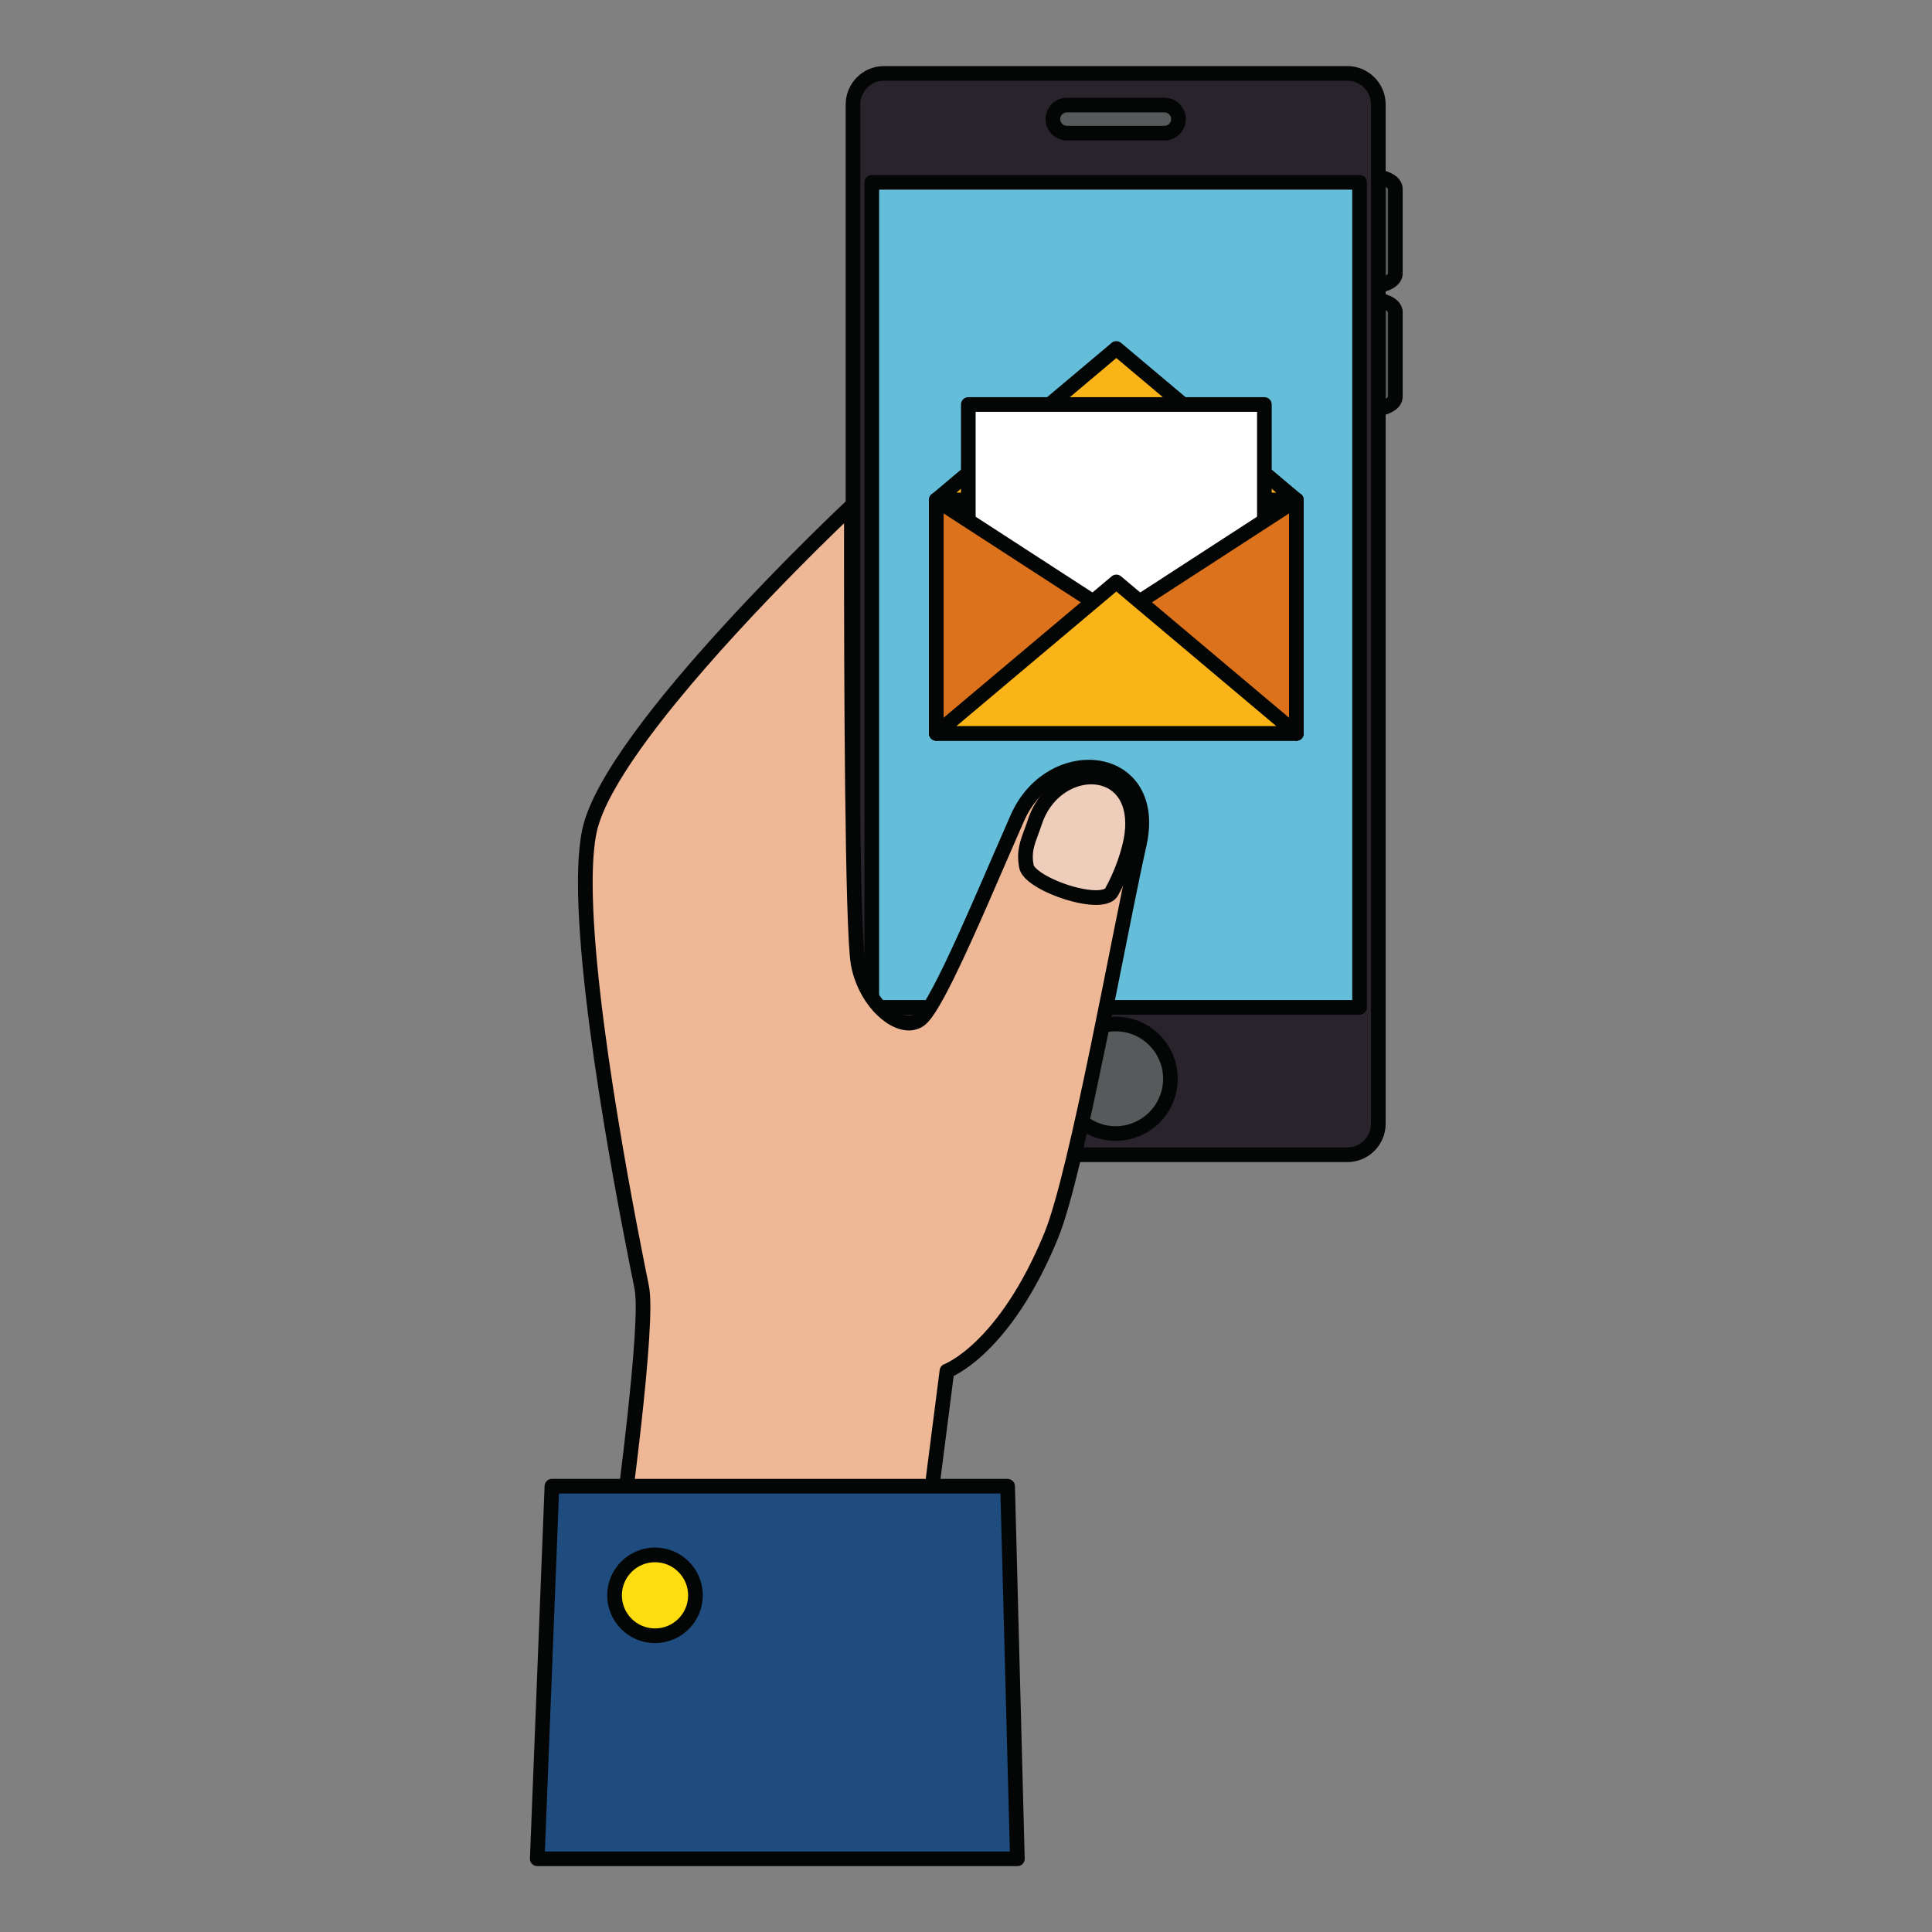<svg xmlns="http://www.w3.org/2000/svg" xmlns:xlink="http://www.w3.org/1999/xlink" width="512" zoomAndPan="magnify" viewBox="0 0 384 384" height="512" preserveAspectRatio="xMidYMid meet" version="1.0"><rect x="0" y="0" width="384" height="384" fill="#808080" stroke="none"/><defs><clipPath id="1bcb712e0e"><path d="M 168 13.098 L 276 13.098 L 276 231 L 168 231 Z M 168 13.098 " clip-rule="nonzero"/></clipPath><clipPath id="43866b1a83"><path d="M 105.008 293 L 204 293 L 204 370.848 L 105.008 370.848 Z M 105.008 293 " clip-rule="nonzero"/></clipPath></defs><path fill="#575a5b" d="M 272.812 56.824 C 270.32 56.824 268.293 55.738 268.293 54.395 L 268.293 37.516 C 268.293 36.172 270.32 35.09 272.812 35.09 C 275.305 35.09 277.332 36.172 277.332 37.516 L 277.332 54.395 C 277.332 55.738 275.305 56.824 272.812 56.824 " fill-opacity="1" fill-rule="nonzero"/><path fill="#040606" d="M 272.812 56.824 L 272.812 55.367 C 271.777 55.371 270.855 55.125 270.309 54.828 C 270.035 54.684 269.863 54.527 269.797 54.441 L 269.75 54.363 L 269.672 54.395 L 269.75 54.395 L 269.75 54.363 L 269.672 54.395 L 269.75 54.395 L 269.75 37.516 L 269.676 37.516 L 269.75 37.547 L 269.75 37.516 L 269.676 37.516 L 269.75 37.547 C 269.75 37.539 269.785 37.465 269.914 37.352 C 270.102 37.18 270.484 36.957 270.996 36.805 C 271.504 36.645 272.133 36.547 272.812 36.547 C 273.848 36.543 274.77 36.785 275.316 37.086 C 275.59 37.227 275.766 37.383 275.832 37.473 L 275.879 37.547 L 275.91 37.531 L 275.875 37.539 L 275.879 37.547 L 275.91 37.531 L 275.875 37.539 L 275.988 37.516 L 275.875 37.516 L 275.875 37.539 L 275.988 37.516 L 275.875 37.516 L 275.875 54.395 L 275.957 54.395 L 275.879 54.363 L 275.875 54.395 L 275.957 54.395 L 275.879 54.363 C 275.875 54.371 275.84 54.449 275.711 54.562 C 275.523 54.73 275.141 54.953 274.629 55.109 C 274.121 55.266 273.492 55.367 272.812 55.367 L 272.812 58.281 C 274.273 58.277 275.609 57.977 276.699 57.395 C 277.242 57.098 277.73 56.73 278.121 56.242 C 278.508 55.754 278.789 55.105 278.789 54.395 L 278.789 37.516 C 278.789 36.812 278.508 36.16 278.121 35.672 C 277.535 34.938 276.738 34.465 275.836 34.133 C 274.934 33.805 273.91 33.633 272.812 33.633 C 271.352 33.637 270.02 33.934 268.926 34.516 C 268.383 34.812 267.895 35.18 267.504 35.672 C 267.117 36.16 266.836 36.812 266.836 37.516 L 266.836 54.395 C 266.836 55.105 267.117 55.754 267.504 56.238 C 268.094 56.973 268.887 57.445 269.789 57.777 C 270.691 58.105 271.719 58.277 272.812 58.281 L 272.812 56.824 " fill-opacity="1" fill-rule="nonzero"/><path fill="#575a5b" d="M 272.812 81.316 C 270.32 81.316 268.293 80.23 268.293 78.887 L 268.293 62.008 C 268.293 60.668 270.32 59.582 272.812 59.582 C 275.305 59.582 277.332 60.668 277.332 62.008 L 277.332 78.887 C 277.332 80.23 275.305 81.316 272.812 81.316 " fill-opacity="1" fill-rule="nonzero"/><path fill="#040606" d="M 272.812 81.316 L 272.812 79.859 C 271.777 79.863 270.855 79.617 270.309 79.32 C 270.035 79.176 269.863 79.02 269.797 78.934 L 269.75 78.855 L 269.672 78.887 L 269.75 78.887 L 269.75 78.855 L 269.672 78.887 L 269.75 78.887 L 269.75 62.008 L 269.676 62.008 L 269.75 62.035 L 269.75 62.008 L 269.676 62.008 L 269.75 62.035 C 269.75 62.031 269.785 61.953 269.914 61.84 C 270.102 61.668 270.484 61.449 270.996 61.293 C 271.504 61.137 272.133 61.035 272.812 61.039 C 273.848 61.031 274.77 61.273 275.316 61.574 C 275.59 61.723 275.766 61.875 275.832 61.965 L 275.879 62.035 L 275.914 62.023 L 275.875 62.031 L 275.879 62.035 L 275.914 62.023 L 275.875 62.031 L 275.992 62.008 L 275.875 62.008 L 275.875 62.031 L 275.992 62.008 L 275.875 62.008 L 275.875 78.887 L 275.957 78.887 L 275.879 78.855 L 275.875 78.887 L 275.957 78.887 L 275.879 78.855 C 275.875 78.863 275.84 78.941 275.711 79.055 C 275.523 79.223 275.141 79.445 274.629 79.602 C 274.121 79.758 273.492 79.859 272.812 79.859 L 272.812 82.773 C 274.273 82.77 275.609 82.469 276.699 81.887 C 277.242 81.594 277.73 81.223 278.121 80.734 C 278.508 80.246 278.789 79.598 278.789 78.887 L 278.789 62.008 C 278.789 61.301 278.508 60.652 278.121 60.16 C 277.535 59.426 276.738 58.957 275.836 58.625 C 274.934 58.297 273.91 58.125 272.812 58.125 C 271.352 58.129 270.016 58.426 268.926 59.008 C 268.383 59.305 267.895 59.672 267.504 60.16 C 267.117 60.652 266.836 61.301 266.836 62.008 L 266.836 78.887 C 266.836 79.598 267.117 80.246 267.504 80.73 C 268.094 81.469 268.887 81.938 269.789 82.27 C 270.691 82.598 271.719 82.773 272.812 82.773 L 272.812 81.316 " fill-opacity="1" fill-rule="nonzero"/><path fill="#29242c" d="M 273.953 223.352 C 273.953 226.758 271.188 229.52 267.785 229.52 L 175.707 229.52 C 172.305 229.52 169.543 226.758 169.543 223.352 L 169.543 20.758 C 169.543 17.352 172.305 14.59 175.707 14.59 L 267.785 14.59 C 271.188 14.59 273.953 17.352 273.953 20.758 L 273.953 223.352 " fill-opacity="1" fill-rule="nonzero"/><g clip-path="url(#1bcb712e0e)"><path fill="#040606" d="M 273.953 223.352 L 272.492 223.352 C 272.492 224.66 271.969 225.828 271.117 226.68 C 270.258 227.539 269.09 228.062 267.785 228.062 L 175.707 228.062 C 174.406 228.062 173.238 227.539 172.379 226.68 C 171.527 225.828 171.004 224.66 171.004 223.352 L 171.004 20.758 C 171.004 19.453 171.527 18.285 172.379 17.426 C 173.238 16.57 174.406 16.047 175.707 16.047 L 267.785 16.047 C 269.09 16.047 270.258 16.57 271.117 17.426 C 271.969 18.285 272.492 19.453 272.492 20.758 L 272.492 223.352 L 275.41 223.352 L 275.41 20.758 C 275.41 16.547 271.992 13.133 267.785 13.133 L 175.707 13.133 C 171.5 13.133 168.086 16.547 168.086 20.758 L 168.086 223.352 C 168.086 227.562 171.5 230.977 175.707 230.977 L 267.785 230.977 C 271.992 230.977 275.41 227.566 275.41 223.352 L 273.953 223.352 " fill-opacity="1" fill-rule="nonzero"/></g><path fill="#65bed9" d="M 270.223 200.23 L 173.273 200.23 L 173.273 36.238 L 270.223 36.238 L 270.223 200.23 " fill-opacity="1" fill-rule="nonzero"/><path fill="#040606" d="M 270.223 200.23 L 270.223 198.773 L 174.73 198.773 L 174.73 37.691 L 268.766 37.691 L 268.766 200.23 L 270.223 200.23 L 270.223 198.773 L 270.223 200.23 L 271.684 200.23 L 271.684 36.238 C 271.684 35.852 271.527 35.477 271.254 35.207 C 270.984 34.934 270.609 34.781 270.223 34.781 L 173.273 34.781 C 172.887 34.781 172.512 34.934 172.238 35.207 C 171.969 35.477 171.812 35.852 171.812 36.238 L 171.812 200.23 C 171.812 200.617 171.965 200.984 172.238 201.258 C 172.516 201.535 172.883 201.688 173.273 201.688 L 270.223 201.688 C 270.613 201.688 270.98 201.535 271.254 201.258 C 271.531 200.984 271.684 200.617 271.684 200.23 L 270.223 200.23 " fill-opacity="1" fill-rule="nonzero"/><path fill="#575a5b" d="M 234.23 23.672 C 234.23 25.211 232.98 26.461 231.441 26.461 L 212.059 26.461 C 210.516 26.461 209.266 25.211 209.266 23.672 C 209.266 22.129 210.516 20.883 212.059 20.883 L 231.441 20.883 C 232.98 20.883 234.23 22.129 234.23 23.672 " fill-opacity="1" fill-rule="nonzero"/><path fill="#040606" d="M 234.23 23.672 L 232.773 23.672 C 232.773 24.406 232.176 25.004 231.441 25.004 L 212.059 25.004 C 211.32 25.004 210.723 24.406 210.723 23.672 C 210.723 22.938 211.32 22.344 212.059 22.34 L 231.441 22.34 C 232.176 22.344 232.773 22.938 232.773 23.672 L 235.688 23.672 C 235.688 21.328 233.785 19.43 231.441 19.426 L 212.059 19.426 C 209.711 19.43 207.809 21.328 207.809 23.672 C 207.809 26.02 209.711 27.918 212.059 27.918 L 231.441 27.918 C 233.785 27.918 235.688 26.02 235.688 23.672 L 234.23 23.672 " fill-opacity="1" fill-rule="nonzero"/><path fill="#575a5b" d="M 232.633 214.41 C 232.633 220.422 227.758 225.297 221.746 225.297 C 215.738 225.297 210.859 220.422 210.859 214.41 C 210.859 208.402 215.738 203.527 221.746 203.527 C 227.758 203.527 232.633 208.402 232.633 214.41 " fill-opacity="1" fill-rule="nonzero"/><path fill="#040606" d="M 232.633 214.41 L 231.176 214.41 C 231.176 217.02 230.121 219.363 228.414 221.078 C 226.703 222.785 224.359 223.836 221.746 223.84 C 219.141 223.836 216.793 222.785 215.082 221.078 C 213.375 219.363 212.32 217.02 212.32 214.41 C 212.32 211.805 213.375 209.457 215.082 207.746 C 216.793 206.039 219.141 204.988 221.746 204.984 C 224.359 204.988 226.703 206.039 228.414 207.746 C 230.121 209.457 231.176 211.805 231.176 214.41 L 234.09 214.41 C 234.09 207.594 228.566 202.074 221.746 202.07 C 214.93 202.074 209.402 207.594 209.402 214.41 C 209.402 221.227 214.93 226.75 221.746 226.75 C 228.566 226.75 234.09 221.227 234.09 214.41 L 232.633 214.41 " fill-opacity="1" fill-rule="nonzero"/><path fill="#f6891d" d="M 257.66 145.773 L 186.102 145.773 L 186.102 99.367 L 257.66 99.367 L 257.66 145.773 " fill-opacity="1" fill-rule="nonzero"/><path fill="#040606" d="M 257.66 145.773 L 257.66 144.316 L 187.559 144.316 L 187.559 100.824 L 256.203 100.824 L 256.203 145.773 L 257.66 145.773 L 257.66 144.316 L 257.66 145.773 L 259.121 145.773 L 259.121 99.367 C 259.121 98.984 258.965 98.609 258.695 98.336 C 258.422 98.066 258.047 97.91 257.66 97.91 L 186.102 97.91 C 185.719 97.91 185.34 98.066 185.07 98.336 C 184.797 98.609 184.645 98.984 184.645 99.367 L 184.645 145.773 C 184.645 146.164 184.793 146.531 185.07 146.805 C 185.344 147.082 185.715 147.23 186.102 147.23 L 257.66 147.23 C 258.051 147.23 258.418 147.082 258.695 146.805 C 258.969 146.531 259.121 146.164 259.121 145.773 L 257.66 145.773 " fill-opacity="1" fill-rule="nonzero"/><path fill="#fab418" d="M 257.66 99.367 L 186.102 99.367 L 221.883 69.262 Z M 257.66 99.367 " fill-opacity="1" fill-rule="nonzero"/><path fill="#040606" d="M 257.66 99.367 L 257.66 97.91 L 190.098 97.91 L 221.883 71.164 L 256.723 100.484 L 257.66 99.367 L 257.66 97.91 L 257.66 99.367 L 258.598 98.254 L 222.82 68.145 C 222.277 67.691 221.488 67.691 220.945 68.145 L 185.164 98.254 C 184.695 98.648 184.52 99.293 184.734 99.871 C 184.941 100.441 185.488 100.824 186.102 100.824 L 257.66 100.824 C 258.273 100.824 258.82 100.441 259.031 99.871 C 259.242 99.293 259.07 98.648 258.598 98.254 L 257.66 99.367 " fill-opacity="1" fill-rule="nonzero"/><path fill="#ffffff" d="M 251.305 137.703 L 192.457 137.703 L 192.457 80.402 L 251.305 80.402 L 251.305 137.703 " fill-opacity="1" fill-rule="nonzero"/><path fill="#040606" d="M 251.305 137.703 L 251.305 136.246 L 193.914 136.246 L 193.914 81.855 L 249.848 81.855 L 249.848 137.703 L 251.305 137.703 L 251.305 136.246 L 251.305 137.703 L 252.762 137.703 L 252.762 80.402 C 252.762 80.012 252.609 79.637 252.336 79.367 C 252.062 79.094 251.691 78.945 251.305 78.945 L 192.457 78.945 C 192.074 78.945 191.699 79.094 191.426 79.367 C 191.156 79.637 191 80.012 191 80.402 L 191 137.703 C 191 138.09 191.152 138.457 191.426 138.73 C 191.703 139.008 192.066 139.16 192.457 139.16 L 251.305 139.16 C 251.695 139.16 252.059 139.008 252.336 138.73 C 252.613 138.457 252.762 138.09 252.762 137.703 L 251.305 137.703 " fill-opacity="1" fill-rule="nonzero"/><path fill="#dc721b" d="M 186.102 145.773 L 186.102 99.367 L 221.883 122.57 Z M 186.102 145.773 " fill-opacity="1" fill-rule="nonzero"/><path fill="#040606" d="M 186.102 145.773 L 187.559 145.773 L 187.559 102.051 L 219.203 122.57 L 185.309 144.551 L 186.102 145.773 L 187.559 145.773 L 186.102 145.773 L 186.895 147 L 222.676 123.793 C 223.09 123.527 223.34 123.062 223.34 122.57 C 223.34 122.078 223.09 121.613 222.676 121.348 L 186.895 98.148 C 186.445 97.855 185.875 97.832 185.406 98.086 C 184.934 98.344 184.645 98.832 184.645 99.367 L 184.645 145.773 C 184.645 146.309 184.934 146.801 185.406 147.055 C 185.875 147.309 186.445 147.289 186.895 147 L 186.102 145.773 " fill-opacity="1" fill-rule="nonzero"/><path fill="#dc721b" d="M 257.66 145.773 L 257.66 99.367 L 221.883 122.57 Z M 257.66 145.773 " fill-opacity="1" fill-rule="nonzero"/><path fill="#040606" d="M 257.66 145.773 L 259.121 145.773 L 259.121 99.367 C 259.121 98.832 258.828 98.344 258.355 98.086 C 257.891 97.832 257.316 97.855 256.867 98.148 L 221.09 121.348 C 220.676 121.613 220.426 122.078 220.426 122.57 C 220.426 123.062 220.676 123.527 221.09 123.793 L 256.867 147 C 257.316 147.289 257.891 147.309 258.355 147.055 C 258.828 146.801 259.121 146.309 259.121 145.773 L 257.66 145.773 L 258.453 144.551 L 224.562 122.57 L 256.203 102.051 L 256.203 145.773 L 257.66 145.773 L 258.453 144.551 L 257.66 145.773 " fill-opacity="1" fill-rule="nonzero"/><path fill="#fab418" d="M 257.66 145.773 L 186.102 145.773 L 221.883 115.664 Z M 257.66 145.773 " fill-opacity="1" fill-rule="nonzero"/><path fill="#040606" d="M 257.66 145.773 L 257.66 144.316 L 190.098 144.316 L 221.883 117.57 L 256.723 146.891 L 257.66 145.773 L 257.66 144.316 L 257.66 145.773 L 258.598 144.66 L 222.82 114.551 C 222.277 114.094 221.488 114.094 220.945 114.551 L 185.164 144.66 C 184.695 145.051 184.52 145.703 184.734 146.273 C 184.941 146.852 185.488 147.23 186.102 147.23 L 257.66 147.23 C 258.273 147.23 258.82 146.852 259.031 146.273 C 259.242 145.703 259.07 145.051 258.598 144.66 L 257.66 145.773 " fill-opacity="1" fill-rule="nonzero"/><path fill="#eeb796" d="M 122.148 313.199 C 122.148 313.199 129.215 264.152 127.555 255.898 C 125.895 247.645 113.004 184.867 117.156 165.164 C 121.301 145.465 169.223 100.598 169.223 100.598 C 169.223 100.598 169.02 183.312 170.574 191.605 C 172.133 199.902 179.395 205.605 183.023 202.496 C 186.656 199.387 195.758 177.215 202.211 162.57 C 208.957 147.277 230.543 149.609 226.43 167.871 C 222.535 185.145 214.051 233.082 208.957 245.531 C 199.621 268.344 188.211 272.492 188.211 272.492 L 184.059 304.902 L 122.148 313.199 " fill-opacity="1" fill-rule="nonzero"/><path fill="#040606" d="M 122.148 313.199 L 123.59 313.406 C 123.59 313.402 125.008 303.574 126.422 291.965 C 127.133 286.16 127.84 279.914 128.371 274.215 C 128.902 268.516 129.262 263.387 129.262 259.754 C 129.262 258.035 129.188 256.668 128.984 255.613 C 128.266 252.051 125.465 238.375 122.848 222.391 C 120.223 206.418 117.793 188.113 117.797 175.477 C 117.793 171.453 118.047 168.008 118.582 165.461 C 119.051 163.219 120.195 160.465 121.863 157.434 C 124.773 152.117 129.27 145.934 134.355 139.691 C 141.988 130.324 150.961 120.805 158.023 113.641 C 161.551 110.055 164.602 107.055 166.77 104.957 C 167.855 103.906 168.719 103.082 169.309 102.523 C 169.902 101.961 170.215 101.66 170.215 101.66 L 169.223 100.598 L 167.766 100.594 C 167.766 100.594 167.758 104.117 167.758 109.777 C 167.758 120.672 167.789 139.484 167.973 156.406 C 168.07 164.867 168.199 172.855 168.383 179.148 C 168.477 182.293 168.586 185.02 168.707 187.176 C 168.77 188.25 168.836 189.188 168.902 189.969 C 168.977 190.754 169.051 191.379 169.141 191.875 C 169.828 195.52 171.512 198.68 173.574 200.977 C 174.613 202.129 175.742 203.066 176.93 203.734 C 178.113 204.398 179.367 204.809 180.637 204.812 C 181.82 204.816 183.023 204.422 183.973 203.602 C 184.625 203.035 185.191 202.273 185.848 201.285 C 186.973 199.559 188.262 197.141 189.688 194.254 C 193.941 185.605 199.316 172.75 203.543 163.16 C 206.316 156.879 211.707 153.93 216.398 153.93 C 218.891 153.93 221.145 154.754 222.773 156.312 C 224.395 157.871 225.477 160.188 225.488 163.52 C 225.488 164.73 225.336 166.074 225.008 167.555 C 223.047 176.238 219.953 192.527 216.715 208.215 C 215.094 216.055 213.438 223.742 211.871 230.23 C 210.309 236.715 208.82 242.023 207.609 244.98 C 203.004 256.219 197.93 262.781 194.066 266.52 C 192.137 268.387 190.504 269.559 189.375 270.246 C 188.812 270.594 188.375 270.82 188.09 270.957 C 187.945 271.023 187.844 271.07 187.777 271.098 L 187.715 271.125 L 187.711 271.125 C 187.199 271.309 186.832 271.77 186.766 272.309 L 182.758 303.605 L 121.953 311.754 L 122.148 313.199 L 123.59 313.406 L 122.148 313.199 L 122.344 314.641 L 184.25 306.344 C 184.91 306.258 185.422 305.738 185.504 305.086 L 189.656 272.68 L 188.211 272.492 L 188.707 273.863 C 188.879 273.805 191.922 272.652 196.094 268.613 C 200.27 264.574 205.57 257.648 210.305 246.082 C 211.641 242.809 213.121 237.465 214.703 230.914 C 217.07 221.102 219.629 208.656 221.957 197.039 C 224.289 185.426 226.398 174.629 227.848 168.191 C 228.227 166.527 228.402 164.969 228.402 163.52 C 228.41 159.543 227.031 156.336 224.785 154.203 C 222.547 152.066 219.527 151.012 216.398 151.016 C 210.508 151.012 204.086 154.703 200.879 161.984 C 197.645 169.316 193.754 178.52 190.234 186.25 C 188.473 190.117 186.797 193.621 185.359 196.316 C 184.645 197.664 183.98 198.816 183.406 199.691 C 182.84 200.562 182.332 201.18 182.074 201.387 C 181.652 201.742 181.223 201.891 180.637 201.898 C 180.016 201.898 179.219 201.684 178.363 201.199 C 177.07 200.473 175.676 199.172 174.52 197.465 C 173.363 195.754 172.441 193.652 172.008 191.336 C 171.945 191.012 171.875 190.441 171.809 189.707 C 171.555 186.941 171.355 181.793 171.199 175.367 C 170.734 156.062 170.672 125.082 170.672 109.777 C 170.672 106.949 170.672 104.652 170.676 103.066 C 170.676 101.48 170.68 100.602 170.68 100.602 C 170.68 100.02 170.336 99.492 169.805 99.262 C 169.273 99.031 168.648 99.137 168.223 99.535 C 168.207 99.551 156.211 110.785 143.668 124.512 C 137.398 131.375 130.988 138.859 125.863 145.906 C 123.297 149.43 121.055 152.844 119.305 156.035 C 117.559 159.227 116.301 162.18 115.73 164.863 C 115.125 167.734 114.879 171.332 114.879 175.477 C 114.883 188.461 117.34 206.809 119.969 222.863 C 122.602 238.906 125.41 252.625 126.121 256.188 C 126.262 256.863 126.352 258.137 126.352 259.754 C 126.352 263.207 126 268.297 125.469 273.945 C 124.676 282.426 123.484 292.199 122.492 299.836 C 121.996 303.656 121.547 306.945 121.227 309.281 C 121.062 310.449 120.934 311.375 120.844 312.012 C 120.754 312.645 120.707 312.988 120.707 312.992 C 120.637 313.441 120.789 313.898 121.113 314.223 C 121.434 314.547 121.887 314.703 122.344 314.641 L 122.148 313.199 " fill-opacity="1" fill-rule="nonzero"/><path fill="#efcdbb" d="M 220.945 177.262 C 222.852 173.883 224.566 169.156 224.98 165.715 C 226.746 151.125 209.695 151.012 205.641 163.496 C 204.609 166.688 203.324 168.648 204.012 172.207 C 204.699 175.77 219.039 180.645 220.945 177.262 " fill-opacity="1" fill-rule="nonzero"/><path fill="#040606" d="M 220.945 177.262 L 222.219 177.98 C 223.219 176.199 224.148 174.105 224.895 171.996 C 225.641 169.883 226.199 167.766 226.426 165.887 C 226.52 165.121 226.566 164.387 226.566 163.676 C 226.57 160.27 225.488 157.531 223.676 155.695 C 221.867 153.855 219.41 152.973 216.898 152.977 C 214.355 152.98 211.734 153.859 209.473 155.559 C 207.211 157.258 205.312 159.785 204.258 163.047 C 203.867 164.262 203.414 165.328 203.035 166.48 C 202.656 167.621 202.359 168.859 202.359 170.281 C 202.359 170.973 202.43 171.703 202.578 172.484 C 202.711 173.16 203.043 173.699 203.43 174.18 C 204.121 175.012 205.055 175.703 206.156 176.359 C 207.801 177.336 209.828 178.188 211.891 178.824 C 213.949 179.449 216.027 179.855 217.836 179.859 C 218.699 179.855 219.508 179.766 220.262 179.508 C 220.641 179.379 221.008 179.203 221.348 178.953 C 221.684 178.703 221.992 178.375 222.215 177.98 L 220.945 177.262 L 219.68 176.551 L 219.613 176.605 C 219.543 176.668 219.348 176.762 219.039 176.832 C 218.734 176.902 218.32 176.945 217.836 176.945 C 216.801 176.945 215.461 176.75 214.062 176.402 C 211.965 175.883 209.727 175.02 208.047 174.086 C 207.211 173.625 206.512 173.137 206.055 172.719 C 205.828 172.508 205.66 172.316 205.566 172.172 C 205.469 172.031 205.441 171.941 205.441 171.938 C 205.324 171.32 205.273 170.781 205.273 170.281 C 205.277 169.262 205.477 168.387 205.801 167.391 C 206.129 166.398 206.59 165.301 207.031 163.945 C 207.914 161.234 209.441 159.227 211.223 157.891 C 213 156.551 215.039 155.891 216.898 155.891 C 218.742 155.895 220.391 156.516 221.598 157.742 C 222.797 158.969 223.645 160.855 223.652 163.676 C 223.652 164.258 223.613 164.883 223.535 165.543 C 223.348 167.105 222.84 169.066 222.148 171.023 C 221.453 172.988 220.578 174.949 219.676 176.551 L 220.945 177.262 " fill-opacity="1" fill-rule="nonzero"/><path fill="#1f4c7f" d="M 202.211 369.453 L 106.785 369.453 L 109.699 295.395 L 200.27 295.395 L 202.211 369.453 " fill-opacity="1" fill-rule="nonzero"/><g clip-path="url(#43866b1a83)"><path fill="#040606" d="M 202.211 369.453 L 202.211 367.996 L 108.301 367.996 L 111.102 296.852 L 198.848 296.852 L 200.754 369.492 L 202.211 369.453 L 202.211 367.996 L 202.211 369.453 L 203.668 369.414 L 201.727 295.359 C 201.703 294.57 201.059 293.938 200.27 293.938 L 109.699 293.938 C 108.914 293.938 108.273 294.559 108.242 295.34 L 105.328 369.398 C 105.312 369.789 105.461 370.18 105.734 370.465 C 106.008 370.75 106.387 370.906 106.785 370.906 L 202.211 370.906 C 202.605 370.906 202.98 370.754 203.254 370.469 C 203.531 370.188 203.68 369.809 203.668 369.414 L 202.211 369.453 " fill-opacity="1" fill-rule="nonzero"/></g><path fill="#fddd10" d="M 138.227 317.086 C 138.227 321.52 134.629 325.117 130.188 325.117 C 125.75 325.117 122.148 321.52 122.148 317.086 C 122.148 312.645 125.75 309.047 130.188 309.047 C 134.629 309.047 138.227 312.645 138.227 317.086 " fill-opacity="1" fill-rule="nonzero"/><path fill="#040606" d="M 138.227 317.086 L 136.77 317.086 C 136.77 318.906 136.031 320.543 134.84 321.738 C 133.645 322.93 132.008 323.66 130.188 323.66 C 128.363 323.66 126.73 322.93 125.535 321.738 C 124.34 320.543 123.605 318.906 123.605 317.086 C 123.605 315.262 124.34 313.629 125.535 312.434 C 126.73 311.238 128.363 310.504 130.188 310.504 C 132.008 310.504 133.645 311.238 134.84 312.434 C 136.031 313.629 136.77 315.262 136.77 317.086 L 139.684 317.086 C 139.684 311.84 135.434 307.59 130.188 307.59 C 124.941 307.59 120.691 311.836 120.691 317.086 C 120.691 322.328 124.941 326.574 130.188 326.574 C 135.434 326.574 139.684 322.328 139.684 317.086 L 138.227 317.086 " fill-opacity="1" fill-rule="nonzero"/></svg>